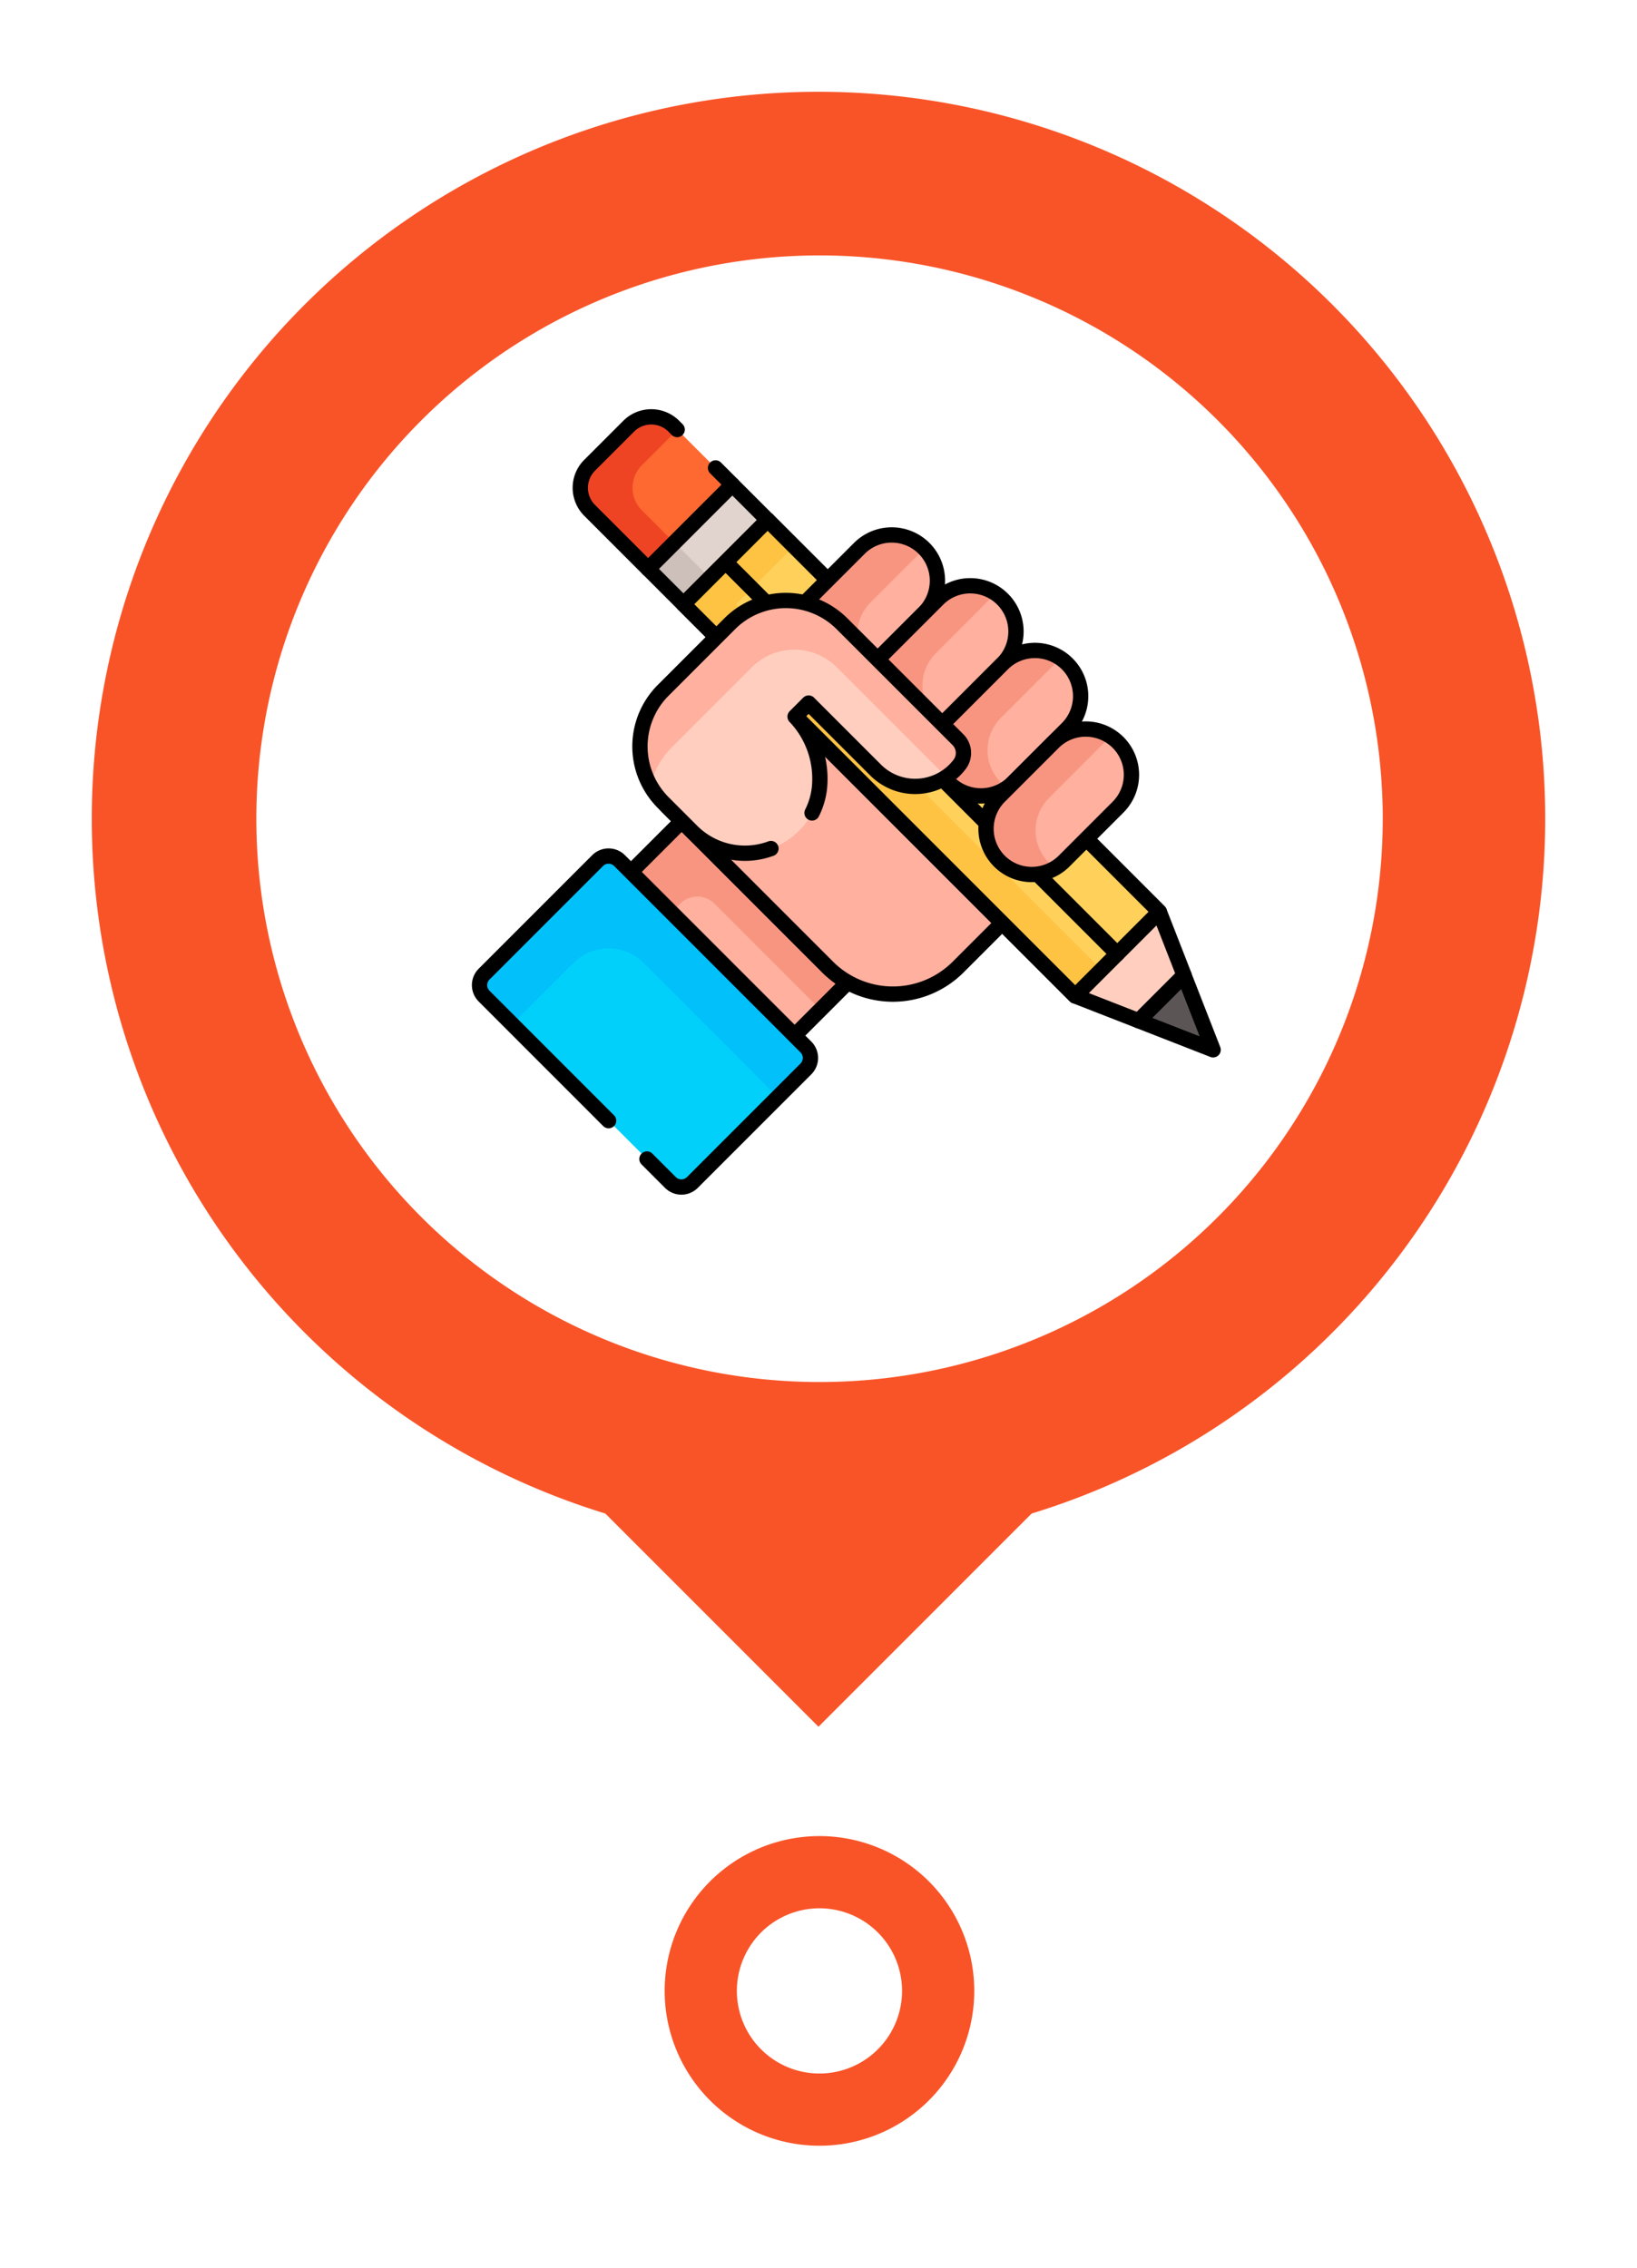 <svg xmlns="http://www.w3.org/2000/svg" xmlns:xlink="http://www.w3.org/1999/xlink" width="160.538" height="222.368" viewBox="0 0 160.538 222.368">
  <defs>
    <filter id="Rectángulo_376475" x="48.282" y="114.334" width="63.974" height="63.974" filterUnits="userSpaceOnUse">
      <feOffset dy="3" input="SourceAlpha"/>
      <feGaussianBlur stdDeviation="3" result="blur"/>
      <feFlood flood-opacity="0.161"/>
      <feComposite operator="in" in2="blur"/>
      <feComposite in="SourceGraphic"/>
    </filter>
    <filter id="Trazado_822262" x="0" y="0" width="160.538" height="160.538" filterUnits="userSpaceOnUse">
      <feOffset dy="3" input="SourceAlpha"/>
      <feGaussianBlur stdDeviation="3" result="blur-2"/>
      <feFlood flood-opacity="0.161"/>
      <feComposite operator="in" in2="blur-2"/>
      <feComposite in="SourceGraphic"/>
    </filter>
    <filter id="Trazado_822264" x="16.127" y="16.035" width="128.48" height="128.481" filterUnits="userSpaceOnUse">
      <feOffset dy="3" input="SourceAlpha"/>
      <feGaussianBlur stdDeviation="3" result="blur-3"/>
      <feFlood flood-opacity="0.161"/>
      <feComposite operator="in" in2="blur-3"/>
      <feComposite in="SourceGraphic"/>
    </filter>
    <filter id="Trazado_822266" x="53.208" y="168.049" width="54.319" height="54.319" filterUnits="userSpaceOnUse">
      <feOffset dy="3" input="SourceAlpha"/>
      <feGaussianBlur stdDeviation="3" result="blur-4"/>
      <feFlood flood-opacity="0.161"/>
      <feComposite operator="in" in2="blur-4"/>
      <feComposite in="SourceGraphic"/>
    </filter>
  </defs>
  <g id="Grupo_1076333" data-name="Grupo 1076333" transform="translate(-232 6)">
    <g id="Grupo_1074719" data-name="Grupo 1074719" transform="translate(241)">
      <g transform="matrix(1, 0, 0, 1, -9, -6)" filter="url(#Rectángulo_376475)">
        <rect id="Rectángulo_376475-2" data-name="Rectángulo 376475" width="32.509" height="32.509" transform="translate(57.28 143.32) rotate(-45)" fill="#f95428"/>
      </g>
      <g transform="matrix(1, 0, 0, 1, -9, -6)" filter="url(#Trazado_822262)">
        <path id="Trazado_822262-2" data-name="Trazado 822262" d="M69.981,142.526a71.269,71.269,0,1,1,72.545-69.97,71.269,71.269,0,0,1-72.545,69.97" transform="translate(9 6)" fill="#f95428"/>
      </g>
    </g>
    <rect id="Rectángulo_376476" data-name="Rectángulo 376476" width="142.538" height="199.003" transform="translate(241 0)" fill="none"/>
    <path id="Trazado_822263" data-name="Trazado 822263" d="M42.443,98.635A57.526,57.526,0,1,0,101,42.158c-.355-.007-.707-.01-1.06-.01a57.528,57.528,0,0,0-57.5,56.487" transform="translate(212.408 -28.399)" fill="none"/>
    <g transform="matrix(1, 0, 0, 1, 232, -6)" filter="url(#Trazado_822264)">
      <path id="Trazado_822264-2" data-name="Trazado 822264" d="M57.356,75.92a55.232,55.232,0,1,0,75.8-18.85,55.232,55.232,0,0,0-75.8,18.85" transform="translate(-24.31 -27.12)" fill="#fff"/>
    </g>
    <path id="Trazado_822265" data-name="Trazado 822265" d="M194.746,558.453a11.64,11.64,0,1,1,11.64-11.64,11.64,11.64,0,0,1-11.64,11.64" transform="translate(117.621 -360.605)" fill="#fff"/>
    <g transform="matrix(1, 0, 0, 1, 232, -6)" filter="url(#Trazado_822266)">
      <path id="Trazado_822266-2" data-name="Trazado 822266" d="M11.64,0A11.64,11.64,0,1,1,0,11.64,11.64,11.64,0,0,1,11.64,0Z" transform="translate(66.44 200.99) rotate(-77.24)" fill="none" stroke="#f95428" stroke-width="7.081"/>
    </g>
    <rect id="Rectángulo_376478" data-name="Rectángulo 376478" width="142.538" height="199.003" transform="translate(241 0)" fill="none"/>
    <path id="Trazado_822987" data-name="Trazado 822987" d="M133,289.417l5.224-5.224a9.038,9.038,0,0,1-1.967-1.49l-14.313-14.313-4.986,4.986Z" transform="translate(176.918 -193.878)" fill="#ffb09e"/>
    <path id="Trazado_822988" data-name="Trazado 822988" d="M125.147,276.479l10.395,10.395,2.68-2.68a9.038,9.038,0,0,1-1.967-1.49L121.941,268.39l-4.986,4.986,3.972,3.972.869-.869A2.369,2.369,0,0,1,125.147,276.479Z" transform="translate(176.918 -193.879)" fill="#f89580"/>
    <path id="Trazado_822989" data-name="Trazado 822989" d="M133,289.417l5.224-5.224a9.038,9.038,0,0,1-1.967-1.49l-14.313-14.313-4.986,4.986Z" transform="translate(176.918 -193.878)" fill="none" stroke="#000" stroke-linecap="round" stroke-linejoin="round" stroke-miterlimit="10" stroke-width="1.5"/>
    <path id="Trazado_822990" data-name="Trazado 822990" d="M19.689,304.669l18.269,18.269a1.524,1.524,0,0,0,2.155,0l11.131-11.131a1.524,1.524,0,0,0,0-2.155L32.975,291.383a1.524,1.524,0,0,0-2.155,0L19.689,302.514A1.524,1.524,0,0,0,19.689,304.669Z" transform="translate(259.785 -213)" fill="#01d0fb"/>
    <path id="Trazado_822991" data-name="Trazado 822991" d="M22.447,307.428l6.025-6.025a4.843,4.843,0,0,1,6.85,0l13.163,13.163,2.759-2.759a1.524,1.524,0,0,0,0-2.155L32.975,291.383a1.524,1.524,0,0,0-2.155,0L19.689,302.514a1.524,1.524,0,0,0,0,2.155Z" transform="translate(259.785 -213)" fill="#01c0fa"/>
    <path id="Trazado_822992" data-name="Trazado 822992" d="M35.661,320.641l2.3,2.3a1.524,1.524,0,0,0,2.155,0l11.131-11.131a1.524,1.524,0,0,0,0-2.155L32.975,291.383a1.524,1.524,0,0,0-2.155,0L19.689,302.514a1.524,1.524,0,0,0,0,2.155L31.9,316.881" transform="translate(259.785 -213)" fill="none" stroke="#000" stroke-linecap="round" stroke-linejoin="round" stroke-miterlimit="10" stroke-width="1.5"/>
    <g id="Grupo_1075283" data-name="Grupo 1075283" transform="translate(296.181 59.129)">
      <path id="Trazado_822993" data-name="Trazado 822993" d="M140.877,167.148l-7.329,7.329a4.794,4.794,0,0,0,0,6.78l15.587,15.587a9.04,9.04,0,0,0,12.785,0l4.327-4.327Z" transform="translate(-132.144 -167.148)" fill="#ffb09e"/>
    </g>
    <g id="Grupo_1075284" data-name="Grupo 1075284" transform="translate(296.181 59.129)">
      <path id="Trazado_822994" data-name="Trazado 822994" d="M140.877,167.148l-7.329,7.329a4.794,4.794,0,0,0,0,6.78l15.587,15.587a9.04,9.04,0,0,0,12.785,0l4.327-4.327Z" transform="translate(-132.144 -167.148)" fill="none" stroke="#000" stroke-linecap="round" stroke-linejoin="round" stroke-miterlimit="10" stroke-width="1.5"/>
    </g>
    <g id="Grupo_1075288" data-name="Grupo 1075288" transform="translate(288.91 34.872)">
      <g id="Grupo_1075287" data-name="Grupo 1075287" transform="translate(0 0)">
        <g id="Grupo_1075285" data-name="Grupo 1075285" transform="translate(10.113 10.113)">
          <path id="Trazado_822995" data-name="Trazado 822995" d="M159.1,74.06l-8.252,8.252,38.418,38.418,6.228,2.43,4.454-4.454-2.43-6.228Z" transform="translate(-150.846 -74.06)" fill="#ffcebf"/>
        </g>
        <g id="Grupo_1075286" data-name="Grupo 1075286" transform="translate(10.113 10.113)">
          <path id="Trazado_822996" data-name="Trazado 822996" d="M159.1,74.06l-8.252,8.252,38.418,38.418,6.228,2.43,4.454-4.454-2.43-6.228Z" transform="translate(-150.846 -74.06)" fill="none" stroke="#000" stroke-linecap="round" stroke-linejoin="round" stroke-miterlimit="10" stroke-width="1.5"/>
        </g>
        <rect id="Rectángulo_376550" data-name="Rectángulo 376550" width="11.67" height="54.331" transform="translate(10.113 18.365) rotate(-45)" fill="#ffd15b"/>
        <path id="Trazado_822997" data-name="Trazado 822997" d="M156.011,82.312l5.67-5.669L159.1,74.06l-8.252,8.252,38.418,38.418,2.582-2.582Z" transform="translate(-140.733 -63.947)" fill="#ffc344"/>
        <rect id="Rectángulo_376551" data-name="Rectángulo 376551" width="11.67" height="54.331" transform="translate(10.113 18.365) rotate(-45)" fill="none" stroke="#000" stroke-linecap="round" stroke-linejoin="round" stroke-miterlimit="10" stroke-width="1.5"/>
        <path id="Trazado_822998" data-name="Trazado 822998" d="M99.2,14.157l-8.252,8.252L85.2,16.667a3.126,3.126,0,0,1,0-4.421l3.831-3.831a3.126,3.126,0,0,1,4.421,0Z" transform="translate(-84.286 -7.499)" fill="#fd6930"/>
        <path id="Trazado_822999" data-name="Trazado 822999" d="M90.324,16.667a3.126,3.126,0,0,1,0-4.421l3.48-3.48-.351-.351a3.126,3.126,0,0,0-4.421,0L85.2,12.246a3.126,3.126,0,0,0,0,4.421l5.742,5.742,2.561-2.561Z" transform="translate(-84.286 -7.499)" fill="#ef4424"/>
        <path id="Trazado_823000" data-name="Trazado 823000" d="M93.784,8.747l-.331-.331a3.126,3.126,0,0,0-4.421,0L85.2,12.247a3.126,3.126,0,0,0,0,4.421l5.742,5.742L99.2,14.158l-1.651-1.651" transform="translate(-84.286 -7.5)" fill="none" stroke="#000" stroke-linecap="round" stroke-linejoin="round" stroke-miterlimit="10" stroke-width="1.5"/>
        <path id="Trazado_823001" data-name="Trazado 823001" d="M444.689,372.357l7.3,2.85-2.85-7.3Z" transform="translate(-389.93 -313.144)" fill="#5b5555"/>
        <path id="Trazado_823002" data-name="Trazado 823002" d="M444.689,372.357l7.3,2.85-2.85-7.3Z" transform="translate(-389.93 -313.144)" fill="none" stroke="#000" stroke-linecap="round" stroke-linejoin="round" stroke-miterlimit="10" stroke-width="1.5"/>
      </g>
      <line id="Línea_3761" data-name="Línea 3761" x2="38.418" y2="38.418" transform="translate(14.239 14.239)" fill="none" stroke="#000" stroke-linecap="round" stroke-linejoin="round" stroke-miterlimit="10" stroke-width="1.5"/>
      <rect id="Rectángulo_376552" data-name="Rectángulo 376552" width="11.67" height="4.887" transform="translate(6.657 14.909) rotate(-45)" fill="#e1d3ce"/>
      <rect id="Rectángulo_376553" data-name="Rectángulo 376553" width="3.652" height="4.887" transform="translate(6.657 14.909) rotate(-45)" fill="#cdbfba"/>
      <rect id="Rectángulo_376554" data-name="Rectángulo 376554" width="11.67" height="4.887" transform="translate(6.657 14.909) rotate(-45)" fill="none" stroke="#000" stroke-linecap="round" stroke-linejoin="round" stroke-miterlimit="10" stroke-width="1.5"/>
    </g>
    <path id="Trazado_823003" data-name="Trazado 823003" d="M222.238,96.669h0a4.485,4.485,0,0,1,0-6.342l5.293-5.293a4.485,4.485,0,0,1,6.342,0h0a4.485,4.485,0,0,1,0,6.342l-5.293,5.293A4.485,4.485,0,0,1,222.238,96.669Z" transform="translate(88.746 -37.268)" fill="#ffb09e"/>
    <path id="Trazado_823004" data-name="Trazado 823004" d="M228.631,90.327,233.9,85.06l-.025-.026h0a4.485,4.485,0,0,0-6.342,0l-5.293,5.293a4.485,4.485,0,0,0,0,6.342h0a4.485,4.485,0,0,0,6.342,0l.026-.026A4.484,4.484,0,0,1,228.631,90.327Z" transform="translate(88.746 -37.268)" fill="#f89580"/>
    <path id="Trazado_823005" data-name="Trazado 823005" d="M222.238,96.669h0a4.485,4.485,0,0,1,0-6.342l5.293-5.293a4.485,4.485,0,0,1,6.342,0h0a4.485,4.485,0,0,1,0,6.342l-5.293,5.293A4.485,4.485,0,0,1,222.238,96.669Z" transform="translate(88.746 -37.268)" fill="none" stroke="#000" stroke-linecap="round" stroke-linejoin="round" stroke-miterlimit="10" stroke-width="1.5"/>
    <path id="Trazado_823006" data-name="Trazado 823006" d="M272.935,129.457h0a4.485,4.485,0,0,1,0-6.342l5.293-5.293a4.485,4.485,0,0,1,6.342,0h0a4.485,4.485,0,0,1,0,6.342l-5.293,5.293A4.485,4.485,0,0,1,272.935,129.457Z" transform="translate(45.751 -65.074)" fill="#ffb09e"/>
    <path id="Trazado_823007" data-name="Trazado 823007" d="M278.027,129.461a4.485,4.485,0,0,1,0-6.342l5.293-5.293a4.5,4.5,0,0,1,.625-.52,4.485,4.485,0,0,0-5.717.52l-5.293,5.293a4.485,4.485,0,0,0,0,6.342h0a4.485,4.485,0,0,0,5.717.52A4.507,4.507,0,0,1,278.027,129.461Z" transform="translate(45.751 -65.078)" fill="#f89580"/>
    <path id="Trazado_823008" data-name="Trazado 823008" d="M272.935,129.457h0a4.485,4.485,0,0,1,0-6.342l5.293-5.293a4.485,4.485,0,0,1,6.342,0h0a4.485,4.485,0,0,1,0,6.342l-5.293,5.293A4.485,4.485,0,0,1,272.935,129.457Z" transform="translate(45.751 -65.074)" fill="none" stroke="#000" stroke-linecap="round" stroke-linejoin="round" stroke-miterlimit="10" stroke-width="1.5"/>
    <path id="Trazado_823009" data-name="Trazado 823009" d="M314.678,171.2h0a4.485,4.485,0,0,1,0-6.342l5.293-5.293a4.485,4.485,0,0,1,6.342,0h0a4.485,4.485,0,0,1,0,6.342l-5.293,5.293A4.485,4.485,0,0,1,314.678,171.2Z" transform="translate(10.351 -100.475)" fill="#ffb09e"/>
    <path id="Trazado_823010" data-name="Trazado 823010" d="M319.809,171.2h0a4.485,4.485,0,0,1,0-6.342l5.293-5.293a4.509,4.509,0,0,1,.606-.507,4.485,4.485,0,0,0-5.736.507l-5.293,5.293a4.485,4.485,0,0,0,0,6.342h0a4.485,4.485,0,0,0,5.736.507A4.5,4.5,0,0,1,319.809,171.2Z" transform="translate(10.351 -100.479)" fill="#f89580"/>
    <path id="Trazado_823011" data-name="Trazado 823011" d="M314.678,171.2h0a4.485,4.485,0,0,1,0-6.342l5.293-5.293a4.485,4.485,0,0,1,6.342,0h0a4.485,4.485,0,0,1,0,6.342l-5.293,5.293A4.485,4.485,0,0,1,314.678,171.2Z" transform="translate(10.351 -100.475)" fill="none" stroke="#000" stroke-linecap="round" stroke-linejoin="round" stroke-miterlimit="10" stroke-width="1.5"/>
    <path id="Trazado_823012" data-name="Trazado 823012" d="M347.467,221.9h0a4.485,4.485,0,0,1,0-6.342l5.293-5.293a4.485,4.485,0,0,1,6.342,0h0a4.485,4.485,0,0,1,0,6.342L353.81,221.9A4.485,4.485,0,0,1,347.467,221.9Z" transform="translate(-17.456 -143.469)" fill="#ffb09e"/>
    <path id="Trazado_823013" data-name="Trazado 823013" d="M352.326,222.062h0a4.485,4.485,0,0,1,0-6.342l5.293-5.293a4.491,4.491,0,0,1,.865-.675,4.485,4.485,0,0,0-5.723.516l-5.293,5.293a4.485,4.485,0,0,0,0,6.342h0a4.486,4.486,0,0,0,5.478.675A4.5,4.5,0,0,1,352.326,222.062Z" transform="translate(-17.456 -143.474)" fill="#f89580"/>
    <path id="Trazado_823014" data-name="Trazado 823014" d="M347.467,221.9h0a4.485,4.485,0,0,1,0-6.342l5.293-5.293a4.485,4.485,0,0,1,6.342,0h0a4.485,4.485,0,0,1,0,6.342L353.81,221.9A4.485,4.485,0,0,1,347.467,221.9Z" transform="translate(-17.456 -143.469)" fill="none" stroke="#000" stroke-linecap="round" stroke-linejoin="round" stroke-miterlimit="10" stroke-width="1.5"/>
    <path id="Trazado_823015" data-name="Trazado 823015" d="M153.968,139.65,142.6,128.283a7.783,7.783,0,0,0-11.006,0l-6.528,6.528a7.783,7.783,0,0,0,0,11.006l2.79,2.79c4.476,4.476,12.283,1.608,12.568-4.716q.009-.2.009-.405A8.816,8.816,0,0,0,138,137.392l1.33-1.33,6.567,6.567a5.486,5.486,0,0,0,8.228-.537A1.85,1.85,0,0,0,153.968,139.65Z" transform="translate(171.973 -73.126)" fill="#ffcebf"/>
    <g id="Grupo_1075289" data-name="Grupo 1075289" transform="translate(294.761 52.877)">
      <path id="Trazado_823016" data-name="Trazado 823016" d="M125.9,140.421l7.871-7.871a5.883,5.883,0,0,1,8.32,0l10.75,10.75a5.574,5.574,0,0,0,1.289-1.209,1.85,1.85,0,0,0-.153-2.441l-11.367-11.367a7.783,7.783,0,0,0-11.006,0l-6.528,6.528a7.785,7.785,0,0,0-1.255,9.363A7.745,7.745,0,0,1,125.9,140.421Z" transform="translate(-122.795 -126.003)" fill="#ffb09e"/>
    </g>
    <path id="Trazado_823017" data-name="Trazado 823017" d="M139.663,146.834a7.15,7.15,0,0,0,.762-2.942q.009-.2.009-.405A8.816,8.816,0,0,0,138,137.391l1.33-1.33,6.567,6.567a5.486,5.486,0,0,0,8.228-.537,1.85,1.85,0,0,0-.153-2.441L142.6,128.283a7.783,7.783,0,0,0-11.006,0l-6.528,6.528a7.783,7.783,0,0,0,0,11.006l2.79,2.79a7.355,7.355,0,0,0,7.778,1.72" transform="translate(171.972 -73.126)" fill="none" stroke="#000" stroke-linecap="round" stroke-linejoin="round" stroke-miterlimit="10" stroke-width="1.5"/>
  </g>
</svg>
